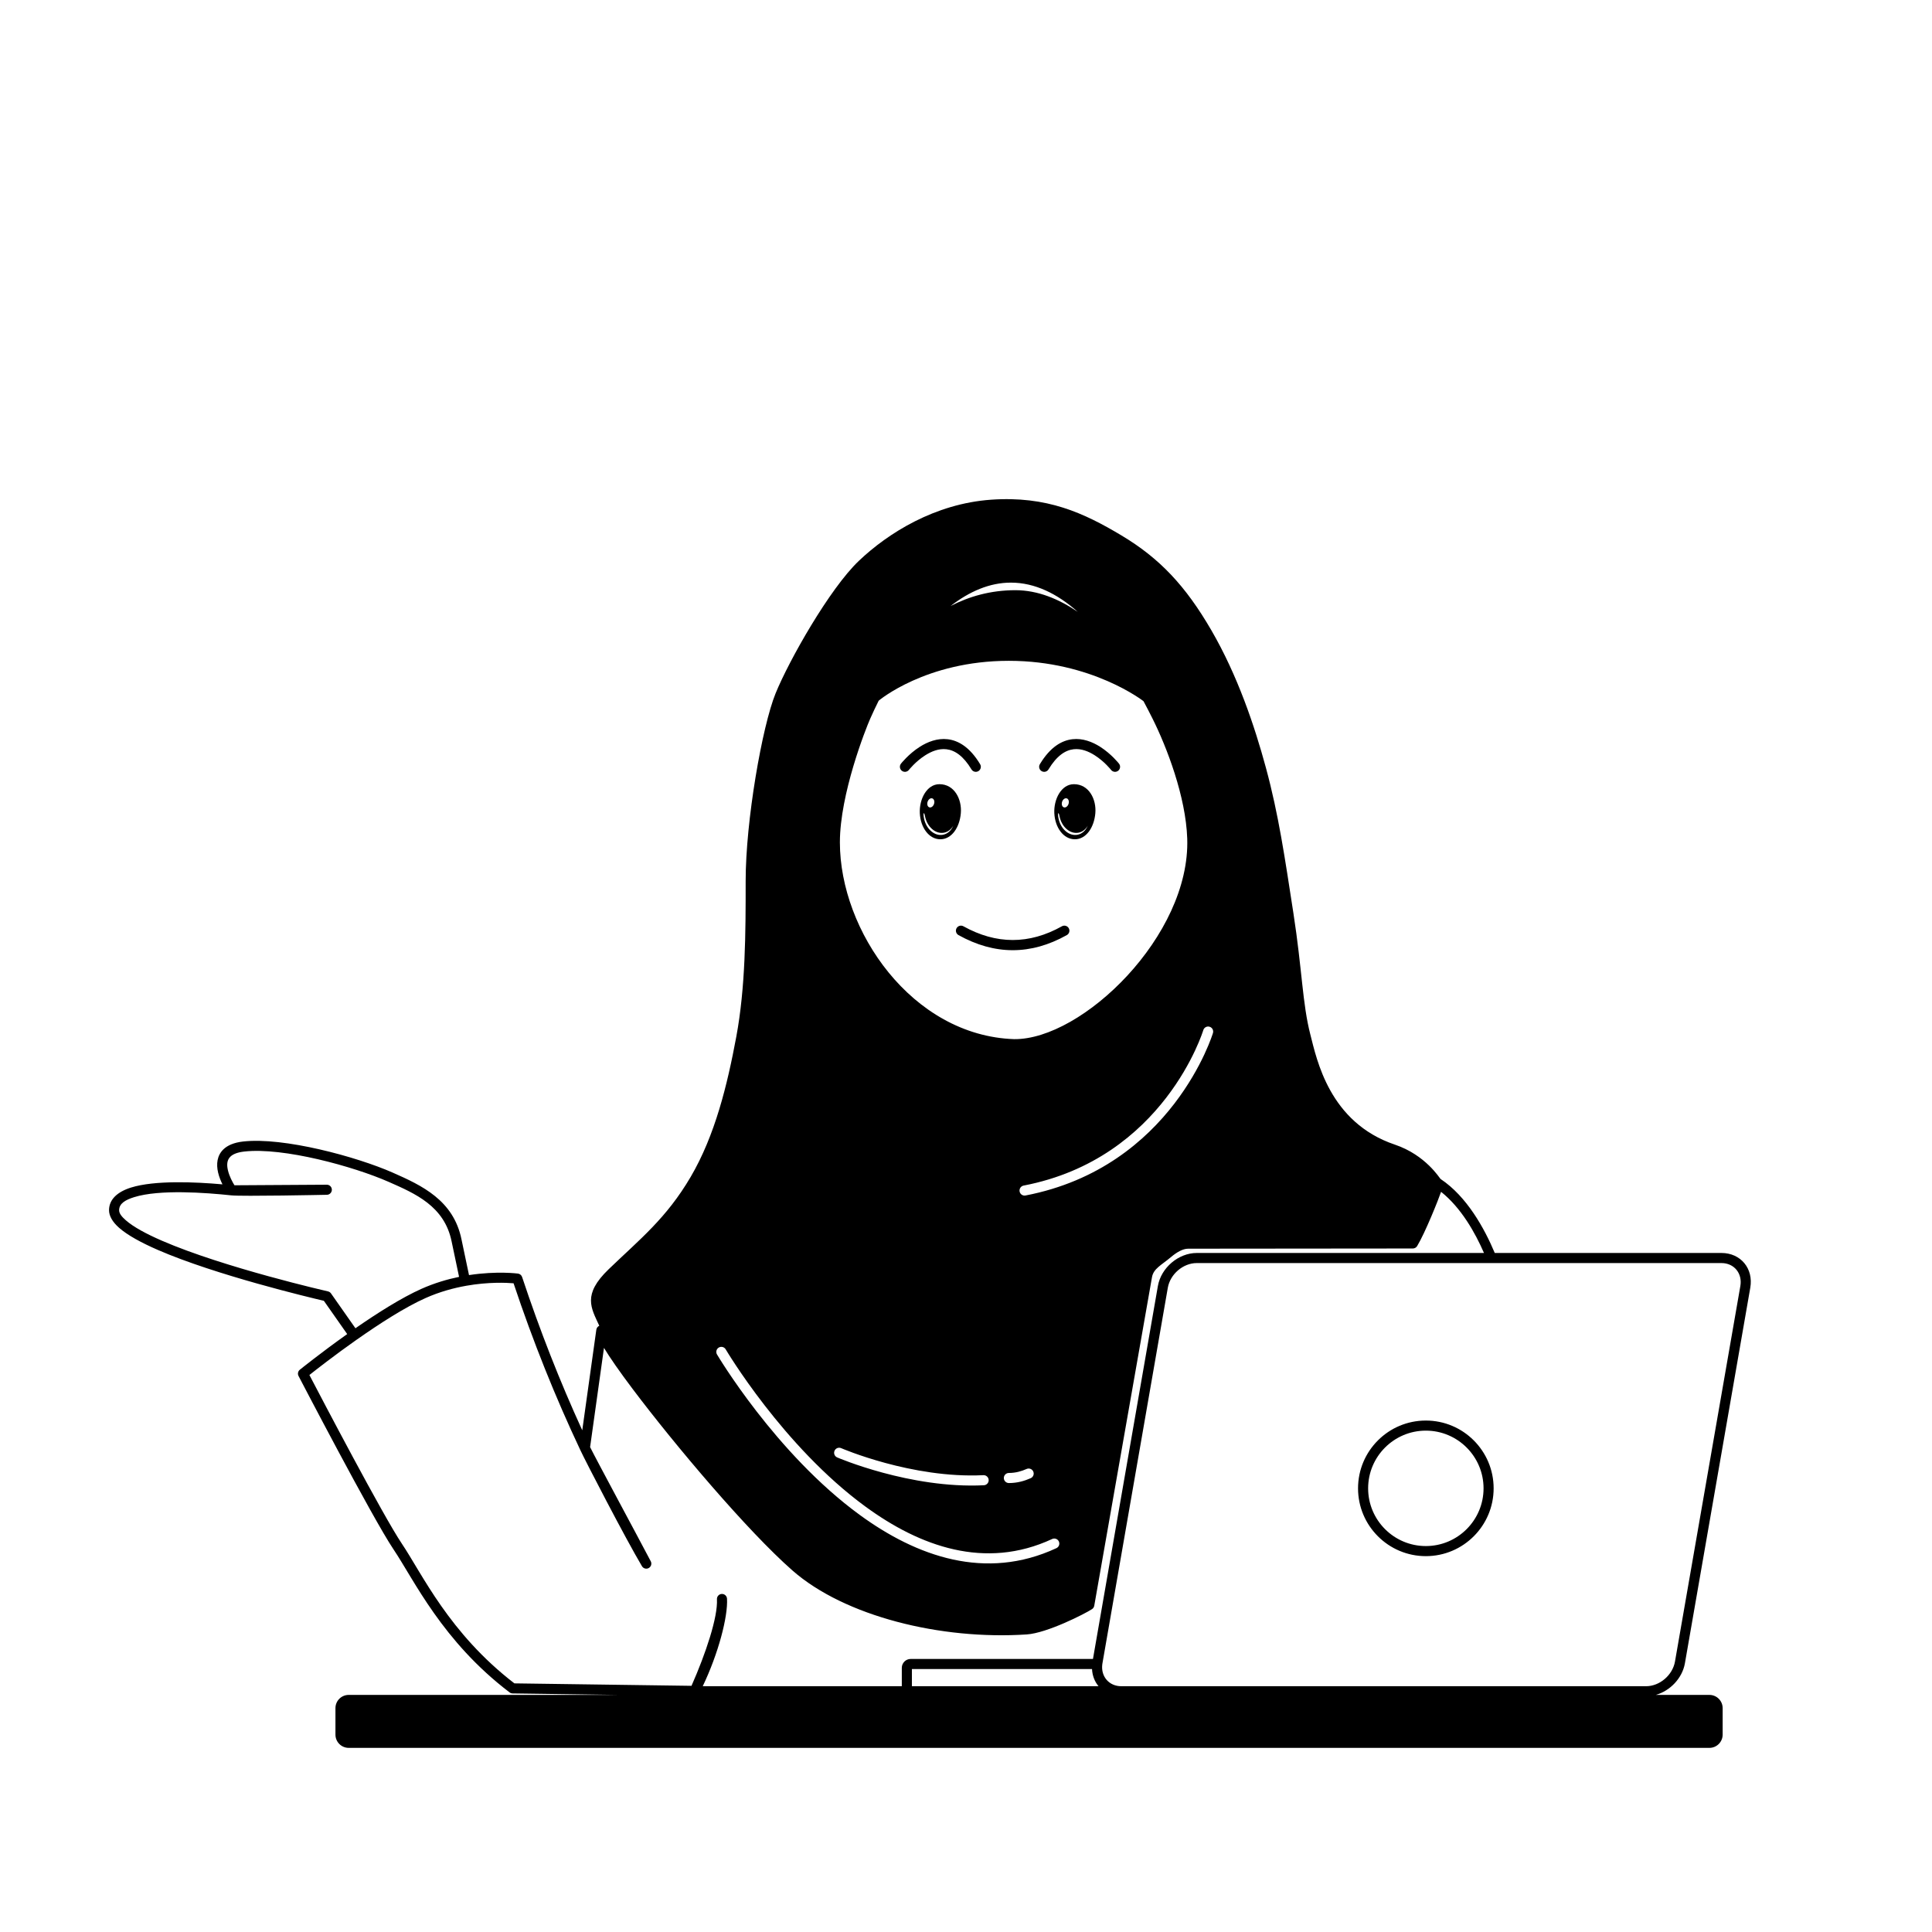 <?xml version="1.0" encoding="UTF-8" standalone="no"?><!DOCTYPE svg PUBLIC "-//W3C//DTD SVG 1.1//EN" "http://www.w3.org/Graphics/SVG/1.1/DTD/svg11.dtd"><svg width="100%" height="100%" viewBox="0 0 383 383" version="1.1" xmlns="http://www.w3.org/2000/svg" xmlns:xlink="http://www.w3.org/1999/xlink" xml:space="preserve" xmlns:serif="http://www.serif.com/" style="fill-rule:evenodd;clip-rule:evenodd;stroke-linejoin:round;stroke-miterlimit:2;"><rect id="Artboard2" x="-63" y="-65.5" width="540" height="540" style="fill:none;"/><g id="Artboard21" serif:id="Artboard2"><path d="M182.344,161.204c-0.133,-2.747 1.367,-5.747 3.891,-5.747c2.976,-0 4.476,3 4.241,5.747c-0.244,2.846 -1.822,5.175 -4.066,5.175c-2.244,-0 -3.929,-2.322 -4.066,-5.175Zm2.315,-2.957c-0.38,-0 -0.749,0.408 -0.824,0.912c-0.074,0.503 0.174,0.912 0.554,0.912c0.381,-0 0.749,-0.409 0.824,-0.912c0.074,-0.504 -0.174,-0.912 -0.554,-0.912Zm4.321,5.441c-0.418,0.721 -1.057,1.234 -1.837,1.384c-1.671,0.321 -3.36,-1.145 -3.769,-3.271c-0.183,-0.955 -0.422,-0.725 -0.204,0.409c0.409,2.127 2.098,3.593 3.769,3.272c0.92,-0.178 1.645,-0.86 2.041,-1.794Z"/><path d="M209.008,161.204c-0.132,-2.747 1.368,-5.747 3.891,-5.747c2.977,-0 4.477,3 4.241,5.747c-0.243,2.846 -1.822,5.175 -4.066,5.175c-2.244,-0 -3.928,-2.322 -4.066,-5.175Zm2.315,-2.957c-0.38,-0 -0.749,0.408 -0.823,0.912c-0.074,0.503 0.174,0.912 0.554,0.912c0.38,-0 0.749,-0.409 0.823,-0.912c0.074,-0.504 -0.174,-0.912 -0.554,-0.912Zm4.322,5.441c-0.418,0.721 -1.058,1.234 -1.838,1.384c-1.671,0.321 -3.359,-1.145 -3.768,-3.271c-0.184,-0.955 -0.423,-0.725 -0.205,0.409c0.409,2.127 2.098,3.593 3.769,3.272c0.921,-0.178 1.645,-0.86 2.042,-1.794Z"/><path d="M122.758,336l-21.142,-0.293c-0.214,-0.003 -0.421,-0.074 -0.592,-0.204c-13.361,-10.161 -18.918,-22.264 -23.018,-28.361c-4.166,-6.196 -18.826,-34.368 -18.826,-34.368c-0.219,-0.422 -0.111,-0.941 0.259,-1.24c0,0 4.113,-3.318 9.389,-7.066c-1.349,-1.924 -4.627,-6.597 -4.627,-6.597c-2.864,-0.669 -21.423,-5.091 -32.902,-10.081c-3.304,-1.436 -6.032,-2.931 -7.687,-4.388c-1.338,-1.178 -2.007,-2.393 -1.997,-3.518c0.019,-2.111 1.653,-3.616 4.37,-4.466c4.666,-1.46 12.687,-1.116 18.117,-0.63c-0.335,-0.68 -0.67,-1.498 -0.867,-2.345c-0.385,-1.656 -0.23,-3.391 1.096,-4.633c0.773,-0.723 1.984,-1.3 3.845,-1.513c8.032,-0.919 22.505,3.005 29.664,6.16c5.799,2.554 12.062,5.481 13.646,13.234c0.429,2.102 0.956,4.595 1.49,7.085c5.582,-0.856 9.71,-0.298 9.71,-0.298c0.378,0.051 0.695,0.313 0.815,0.676c3.509,10.568 7.487,20.694 11.926,30.39l2.789,-19.945c0.049,-0.349 0.277,-0.64 0.588,-0.776c-1.631,-3.557 -3.382,-6.159 1.857,-11.206c6.174,-5.946 11.426,-10.076 16.256,-18.304c4.829,-8.229 7.267,-18.225 9.049,-27.808c1.817,-9.772 1.862,-20.53 1.853,-30.823c-0.011,-11.928 3.269,-30.677 5.932,-37.221c2.663,-6.544 10.698,-20.741 16.504,-26.27c5.806,-5.529 15.107,-11.339 26.19,-12.126c11.083,-0.787 18.426,2.621 25.913,7.105c7.488,4.484 12.648,9.922 17.791,18.791c5.208,8.981 8.561,18.967 10.797,27.206c2.539,9.353 3.749,17.811 5.46,28.86c1.744,11.263 1.775,17.928 3.365,24.088c1.26,4.881 3.739,17.408 16.736,21.793c6.153,2.076 8.895,6.696 9.072,6.813c5.225,3.469 8.709,9.829 10.743,14.669l44.944,-0c3.81,-0 6.375,3.084 5.711,6.893l-12.958,74.444c-0.515,2.96 -2.922,5.462 -5.762,6.273l10.618,-0c1.449,-0 2.625,1.176 2.625,2.625l0,5.25c0,1.449 -1.176,2.625 -2.625,2.625l-269.75,-0c-1.449,-0 -2.625,-1.176 -2.625,-2.625l-0,-5.25c-0,-1.449 1.176,-2.625 2.625,-2.625l53.633,-0Zm192.552,-1.723l11.006,0c2.697,0 5.263,-2.196 5.733,-4.893l12.958,-74.444c0.436,-2.506 -1.234,-4.55 -3.741,-4.55l-104.025,-0c-2.697,-0 -5.263,2.196 -5.733,4.893l-12.958,74.444c-0.015,0.086 -0.028,0.172 -0.038,0.258l-0.001,0.004c-0.279,2.385 1.361,4.288 3.78,4.288l93.019,0Zm-32.652,-52.667c7.418,-0 13.441,6.022 13.441,13.44c-0,7.418 -6.023,13.441 -13.441,13.441c-7.418,-0 -13.44,-6.023 -13.44,-13.441c-0,-7.418 6.022,-13.44 13.44,-13.44Zm0,2c-6.314,-0 -11.44,5.126 -11.44,11.44c-0,6.315 5.126,11.441 11.44,11.441c6.315,-0 11.441,-5.126 11.441,-11.441c-0,-6.314 -5.126,-11.44 -11.441,-11.44Zm11.528,-35.22c-1.761,-4.047 -4.534,-8.958 -8.507,-12.122c-0.478,1.424 -3.152,8.134 -4.745,10.752c-0.182,0.298 -0.505,0.48 -0.854,0.48l-44.541,0.041c-1.071,0 -2.29,0.717 -3.429,1.682c-1.829,1.55 -3.439,2.246 -3.739,3.966l0,0.002l-11.447,65.135c-0.048,0.27 -0.204,0.509 -0.432,0.66c-1.382,0.918 -8.918,4.757 -12.949,5.024c-17.047,1.129 -36.113,-3.603 -46.452,-12.68c-8.888,-7.801 -23.309,-24.867 -31.712,-36.031c-2.515,-3.341 -4.49,-6.172 -5.647,-8.095c-0.892,6.372 -2.751,19.669 -2.751,19.669c1.398,2.811 9.302,17.453 12.024,22.634c0.253,0.48 0.076,1.074 -0.397,1.338c-0.473,0.265 -1.071,0.104 -1.348,-0.363c-3.287,-5.539 -11.252,-20.921 -12.216,-23.019l-0.002,-0.003c-4.961,-10.506 -9.377,-21.522 -13.234,-33.062c-1.38,-0.116 -4.964,-0.289 -9.377,0.491c-0.019,0.005 -0.038,0.009 -0.057,0.012c-2.483,0.443 -5.225,1.187 -7.984,2.413c-4.097,1.821 -9.19,5.112 -13.599,8.21c-0.026,0.019 -0.053,0.036 -0.081,0.051c-4.305,3.03 -7.952,5.877 -9.375,7.005c2.319,4.445 14.586,27.876 18.331,33.446c3.999,5.949 9.375,17.747 22.308,27.686l35.108,0.486c2.854,-6.46 5.235,-13.624 5.045,-17.161c-0.03,-0.551 0.393,-1.022 0.944,-1.052c0.552,-0.03 1.023,0.393 1.053,0.945c0.193,3.583 -1.708,10.849 -4.814,17.347l39.463,0l-0,-3.637c-0,-0.977 0.793,-1.77 1.77,-1.77l36.126,-0l12.869,-73.93c0.63,-3.618 4.084,-6.55 7.703,-6.55l56.945,-0Zm-80.524,-127.09c-4.061,-3.597 -8.493,-5.799 -13.267,-5.8c-4.18,-0.001 -8.212,1.735 -11.952,4.637c3.665,-1.897 7.937,-3.137 12.844,-3.137c4.465,0 8.655,1.762 12.375,4.3Zm-39.468,17.602c-0.593,1.184 -1.158,2.386 -1.694,3.598c-0.875,1.978 -6,14.89 -6,24.5c-0,17.5 14.278,38.307 34.532,39c13.482,0.152 34.968,-20.5 34.325,-39.77c-0.278,-8.31 -4.051,-18.103 -6.857,-23.73c-0.587,-1.178 -1.191,-2.346 -1.811,-3.496c-0,-0 -10.189,-8.004 -26.689,-8.004c-16.5,0 -25.806,7.902 -25.806,7.902Zm15.82,46.472c-0.482,-0.268 -0.656,-0.877 -0.388,-1.36c0.268,-0.482 0.877,-0.656 1.36,-0.388c6.508,3.615 13.017,3.645 19.525,0.001c0.482,-0.269 1.092,-0.097 1.362,0.384c0.269,0.482 0.097,1.092 -0.384,1.362c-7.159,4.007 -14.317,3.978 -21.475,0.001Zm-9.832,-32.749c-0.34,0.435 -0.969,0.511 -1.404,0.171c-0.435,-0.34 -0.511,-0.969 -0.171,-1.404c-0,0 1.5,-1.92 3.727,-3.34c1.568,-1 3.485,-1.736 5.491,-1.511c2.129,0.239 4.418,1.539 6.473,4.952c0.285,0.473 0.132,1.088 -0.341,1.372c-0.473,0.285 -1.088,0.132 -1.373,-0.34c-1.61,-2.675 -3.314,-3.809 -4.982,-3.996c-1.537,-0.173 -2.991,0.443 -4.192,1.209c-1.927,1.229 -3.228,2.887 -3.228,2.887Zm41.652,-1.233c0.34,0.435 0.264,1.064 -0.171,1.404c-0.435,0.34 -1.064,0.264 -1.404,-0.171c0,0 -1.301,-1.658 -3.227,-2.887c-1.202,-0.766 -2.656,-1.382 -4.193,-1.209c-1.668,0.187 -3.372,1.321 -4.982,3.996c-0.285,0.472 -0.9,0.625 -1.373,0.34c-0.473,-0.284 -0.625,-0.899 -0.341,-1.372c2.055,-3.413 4.344,-4.713 6.473,-4.952c2.006,-0.225 3.923,0.511 5.491,1.511c2.227,1.42 3.727,3.34 3.727,3.34Zm-21.834,142.608c1.66,0 3.067,-0.409 4.323,-0.962c0.505,-0.223 0.735,-0.813 0.512,-1.318c-0.222,-0.506 -0.813,-0.735 -1.318,-0.512c-1.022,0.45 -2.166,0.792 -3.517,0.792c-0.552,0 -1,0.448 -1,1c-0,0.552 0.448,1 1,1Zm-116.422,-38.514c2.546,-1.131 5.079,-1.876 7.428,-2.359c-0.531,-2.474 -1.054,-4.947 -1.48,-7.035c-1.432,-7.011 -7.249,-9.495 -12.492,-11.805c-6.913,-3.046 -20.876,-6.891 -28.63,-6.003c-1.297,0.149 -2.168,0.483 -2.706,0.987c-0.771,0.722 -0.739,1.757 -0.515,2.72c0.285,1.228 0.927,2.382 1.297,2.979l18.285,-0.113l0.015,-0.001c0.55,-0.003 0.999,0.437 1.006,0.987c0.008,0.549 -0.429,1.001 -0.978,1.013c-0,0 -0.005,0 -0.015,0c-0.564,0.012 -16.753,0.345 -18.956,0.112c-5.055,-0.537 -14.204,-1.222 -19.255,0.359c-1.708,0.535 -2.955,1.248 -2.967,2.575c-0.006,0.666 0.527,1.302 1.319,1.999c1.539,1.354 4.09,2.72 7.162,4.055c12.333,5.361 32.926,10.052 32.926,10.052c0.242,0.055 0.454,0.198 0.596,0.401l4.843,6.906c4.32,-2.999 9.172,-6.075 13.117,-7.829Zm97.195,78.791l37,0c-0.766,-0.916 -1.23,-2.091 -1.291,-3.407l-35.709,-0l-0,3.407Zm-38.634,-65.769c-0,0 11.564,19.585 28.269,31.789c11.32,8.271 24.977,13.134 39.014,6.61c0.5,-0.233 0.717,-0.828 0.485,-1.329c-0.233,-0.5 -0.828,-0.717 -1.329,-0.485c-13.316,6.19 -26.25,1.436 -36.991,-6.411c-16.387,-11.972 -27.726,-31.19 -27.726,-31.19c-0.28,-0.476 -0.894,-0.634 -1.369,-0.353c-0.476,0.28 -0.634,0.894 -0.353,1.369Zm23.819,20.41c-0,-0 14.469,6.25 29.087,5.519c0.551,-0.028 0.977,-0.498 0.949,-1.049c-0.028,-0.551 -0.498,-0.976 -1.049,-0.949c-14.17,0.709 -28.194,-5.357 -28.194,-5.357c-0.506,-0.219 -1.095,0.015 -1.314,0.521c-0.219,0.507 0.014,1.096 0.521,1.315Zm72.585,-84.708c-0,0 -7.722,25.453 -35.623,30.821c-0.542,0.104 -0.897,0.629 -0.793,1.171c0.104,0.542 0.629,0.897 1.171,0.793c29.126,-5.604 37.159,-32.205 37.159,-32.205c0.16,-0.529 -0.139,-1.087 -0.667,-1.247c-0.529,-0.16 -1.087,0.139 -1.247,0.667Z"/></g></svg>
